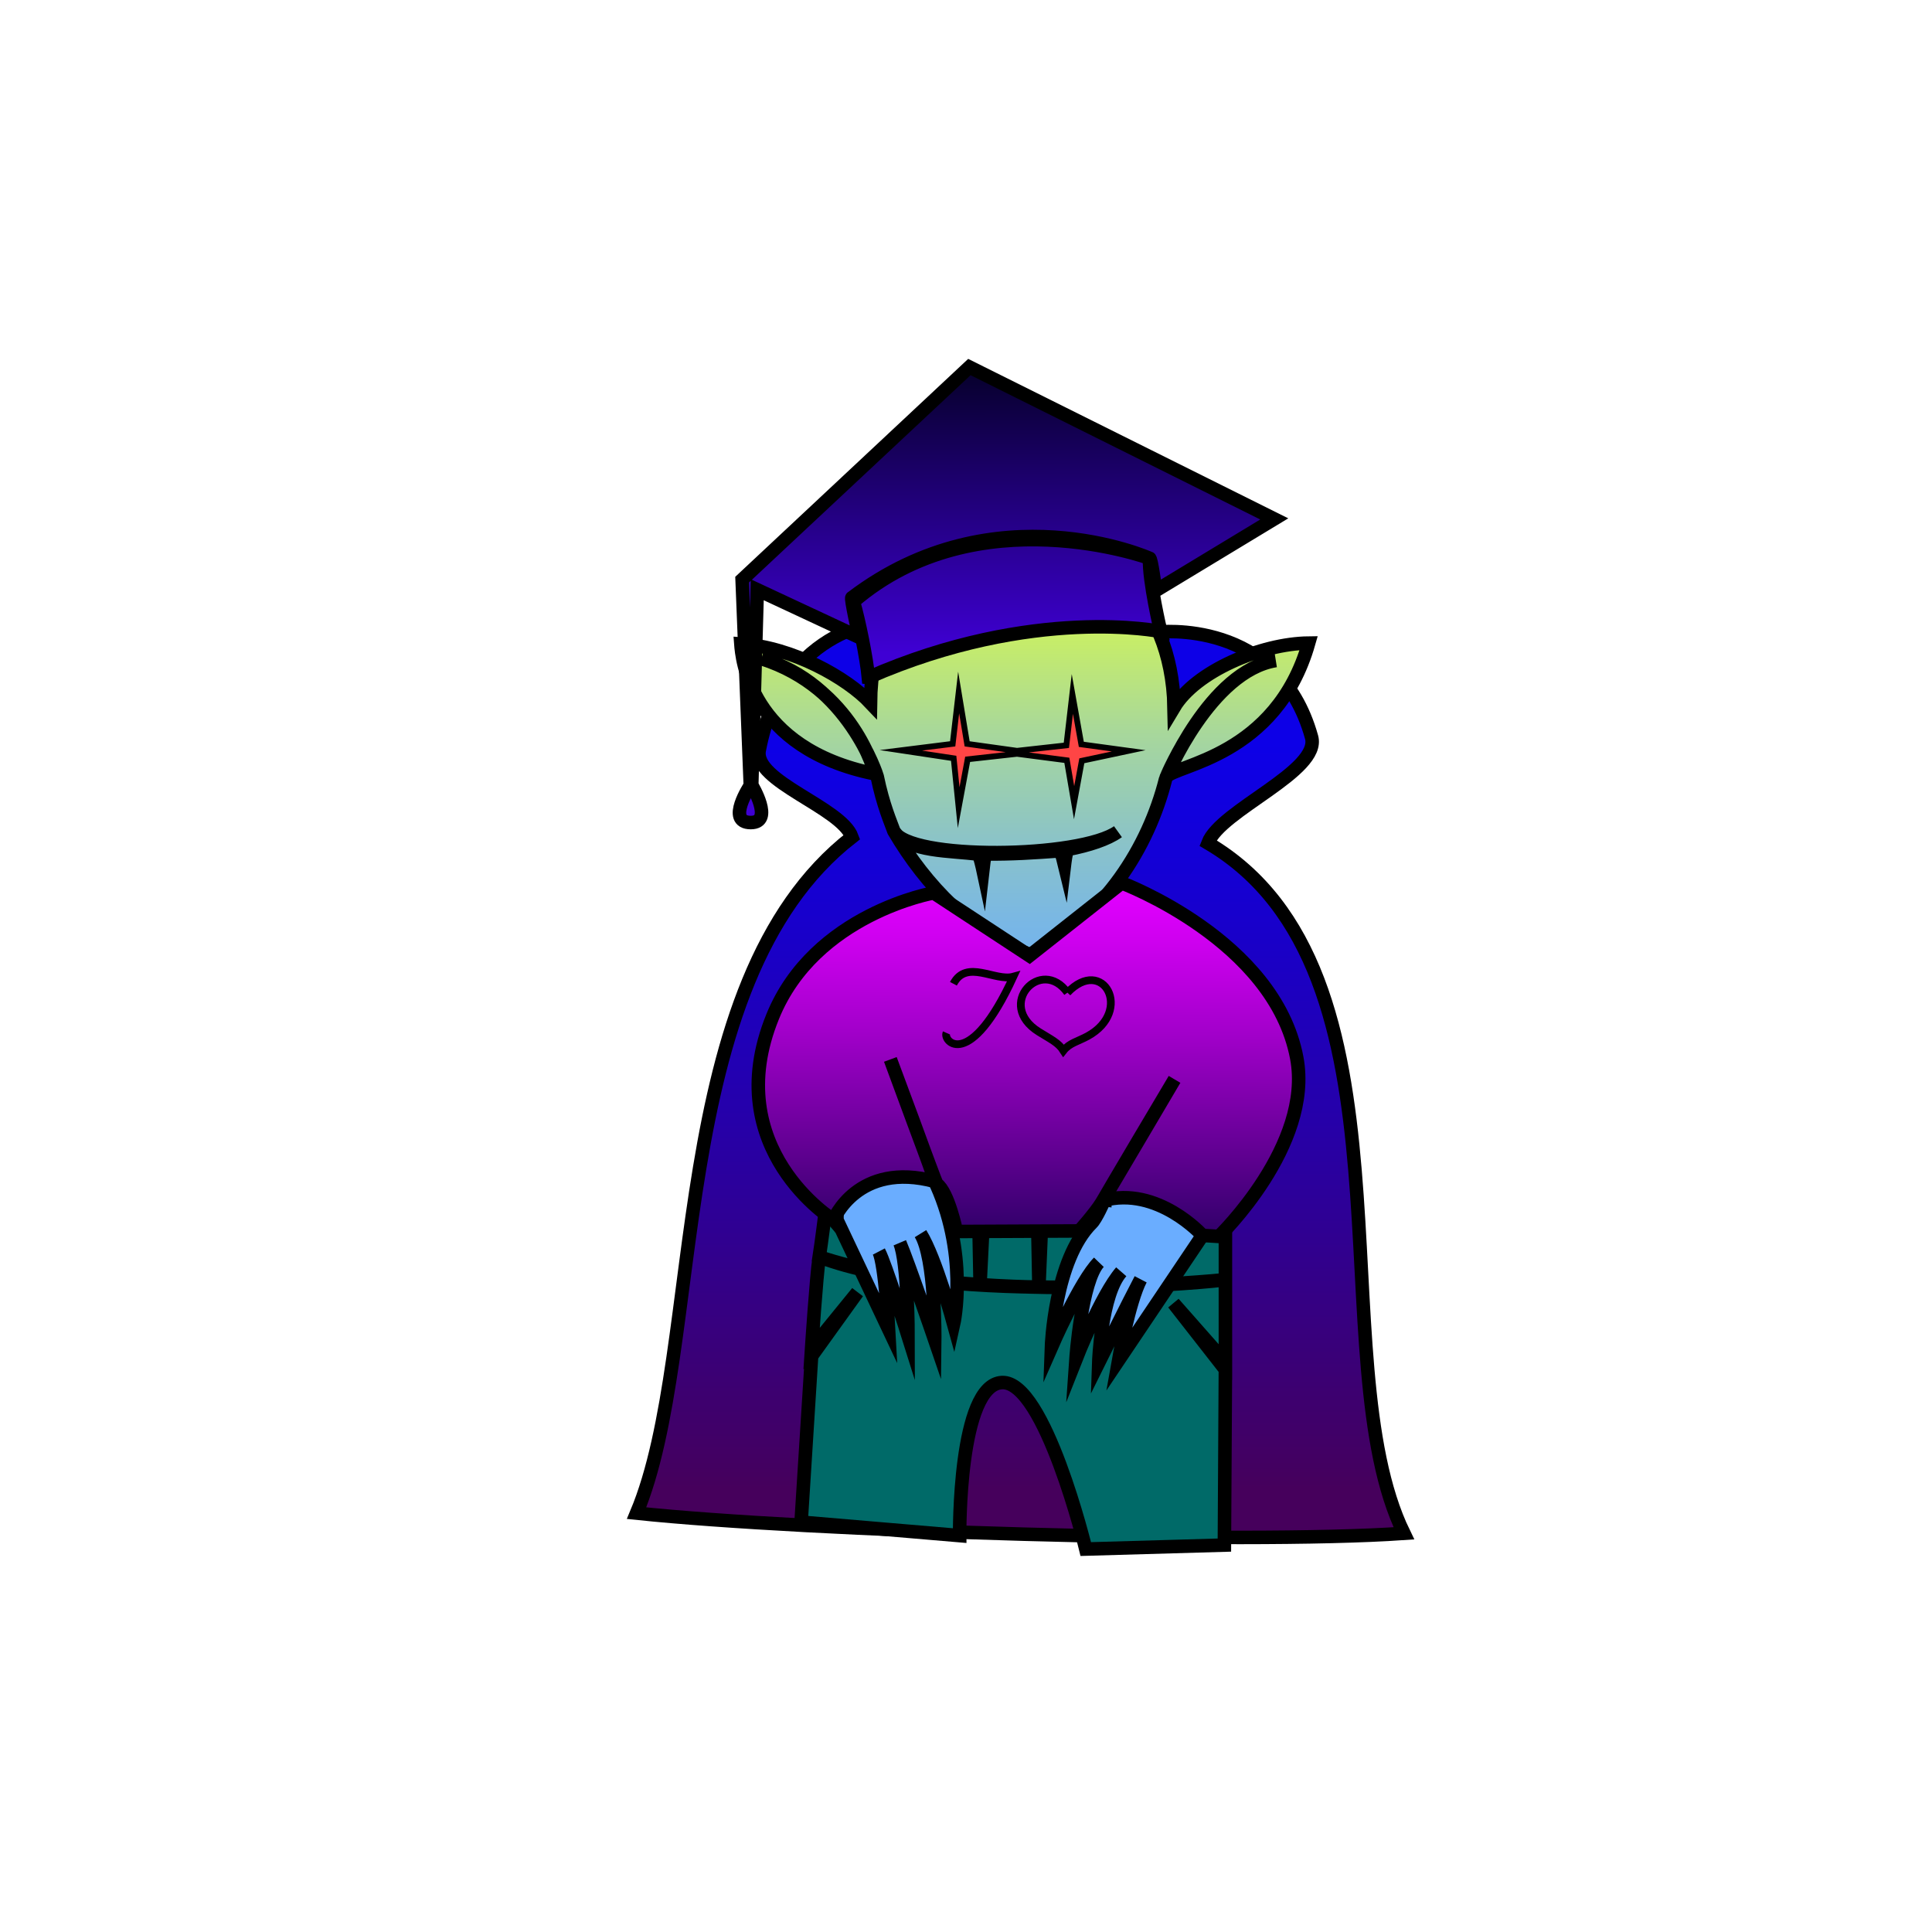 <?xml version="1.0" encoding="UTF-8"?>
<svg id="Monster" xmlns="http://www.w3.org/2000/svg" xmlns:xlink="http://www.w3.org/1999/xlink" viewBox="0 0 1000 1000">
  <defs>
    <style>
      .cls-1 {
        fill: none;
        stroke-width: 4px;
      }

      .cls-1, .cls-2, .cls-3, .cls-4, .cls-5, .cls-6, .cls-7 {
        stroke: #000;
        stroke-miterlimit: 10;
      }

      .cls-2 {
        fill: url(#Unbenannter_Verlauf_22);
      }

      .cls-2, .cls-3, .cls-4, .cls-5, .cls-6 {
        stroke-width: 7px;
      }

      .cls-3 {
        fill: #006a68;
      }

      .cls-4 {
        fill: url(#Unbenannter_Verlauf_9);
      }

      .cls-5 {
        fill: url(#Unbenannter_Verlauf_8);
      }

      .cls-6 {
        fill: url(#Unbenannter_Verlauf_3);
      }

      .cls-7 {
        fill: #ff4545;
        stroke-width: 3px;
      }
    </style>
    <linearGradient id="Unbenannter_Verlauf_9" data-name="Unbenannter Verlauf 9" x1="325.55" y1="1701.75" x2="325.55" y2="1304.59" gradientTransform="translate(202.52 2078.98) scale(1 -1)" gradientUnits="userSpaceOnUse">
      <stop offset=".02" stop-color="#0d00e7"/>
      <stop offset=".18" stop-color="#1400d5"/>
      <stop offset=".51" stop-color="#2600a9"/>
      <stop offset=".96" stop-color="#430061"/>
      <stop offset=".99" stop-color="#46005c"/>
    </linearGradient>
    <linearGradient id="Unbenannter_Verlauf_8" data-name="Unbenannter Verlauf 8" x1="327.9" y1="1788.49" x2="327.9" y2="1413.47" gradientTransform="translate(202.52 2078.98) scale(1 -1)" gradientUnits="userSpaceOnUse">
      <stop offset="0" stop-color="#e1ff3f"/>
      <stop offset=".1" stop-color="#c8ee66"/>
      <stop offset=".24" stop-color="#a7d79c"/>
      <stop offset=".38" stop-color="#8cc4c6"/>
      <stop offset=".5" stop-color="#79b7e5"/>
      <stop offset=".61" stop-color="#6eaff8"/>
      <stop offset=".68" stop-color="#6aadff"/>
    </linearGradient>
    <linearGradient id="Unbenannter_Verlauf_3" data-name="Unbenannter Verlauf 3" x1="330.68" y1="1620.62" x2="329.16" y2="1439.94" gradientTransform="translate(202.52 2078.98) scale(1 -1)" gradientUnits="userSpaceOnUse">
      <stop offset=".02" stop-color="#e100ff"/>
      <stop offset=".15" stop-color="#cf00f0"/>
      <stop offset=".42" stop-color="#a200ca"/>
      <stop offset=".79" stop-color="#5b008d"/>
      <stop offset=".99" stop-color="#31006a"/>
    </linearGradient>
    <linearGradient id="Unbenannter_Verlauf_22" data-name="Unbenannter Verlauf 22" x1="520.52" y1="189.9" x2="521.12" y2="337.83" gradientUnits="userSpaceOnUse">
      <stop offset="0" stop-color="#06002a"/>
      <stop offset="1" stop-color="#3f00d4"/>
    </linearGradient>
  </defs>
  <g id="Monster_005_var" data-name="Monster 005 var">
    <g id="Monster_005_SimpleShape" data-name="Monster 005 SimpleShape">
      <path id="Monster_005_SimpleShape_05" data-name="Monster 005 SimpleShape 05" class="cls-4" d="m329.49,783.2c36-85.94,13.94-274.06,111.48-349.94-5.6-15.45-51.04-28.75-48-44.9,12.39-65.81,68.13-67.35,68.13-67.35l137.81,6.19s62.71-7.74,79.95,54.33c4.9,17.63-47.11,37.73-53.63,54.83,111.87,65.81,57.29,266.71,101.42,357.29-83.61,5.81-308.9-1.16-397.16-10.45h0Z"/>
      <path id="Monster_005_SimpleShape_04" data-name="Monster 005 SimpleShape 04" class="cls-3" d="m427.3,626.3s-2.19,17.52-3.26,24.23c77.45,26.06,210.07,12.26,209.45,11.9,0,0-141.29,14.16-209.45-11.9-1.52,10.32-3.97,47.52-3.97,47.52l23.74-29.16-23.74,33.03-5.42,85.94,82.06,6.97s-.77-78.19,21.94-79.23c22.19-1.01,43.35,86.19,43.35,86.19l71.74-2.06.52-90.84-26.84-34.32,26.85,30.45v-67.36l-95.11-5.22-1.42,33.48-.64-33.59-28.14-1.54-1.67,33.46-.64-33.59-79.36-4.35h.01Z"/>
      <path id="Monster_005_SimpleShape_03" data-name="Monster 005 SimpleShape 03" class="cls-5" d="m571.82,621.01c38.71-16,50.58,18.45,50.58,18.45l-43.42,64.58s5.29-30.06,11.42-41.87c-6.13,11.61-21.69,43.04-21.69,43.04,0,0,1.17-35.11,11.63-46.92-10.45,12.19-23.42,45.16-23.42,45.16,0,0,2.77-40.26,11.81-50.06-9.55,9.55-24.52,43.87-24.52,43.87,0,0,1.55-45.16,20.9-64.26,2.25-2.22,6.19-11.1,6.19-11.1,0,0-98-32.16-88.26-12.13,18.84,38.71,10.58,75.48,10.58,75.48,0,0-9.29-34.06-17.16-46.71,7.87,12.77,7.35,54.97,7.35,54.97,0,0-13.7-40.05-18.08-50.25,4.26,10.06,4.28,48.18,4.28,48.18,0,0-11.74-37.42-15.1-43.61,3.23,6.45,5.03,40.13,5.03,40.13l-26.71-56.44-.26-28.2,125.42,4.39s.05-104.42-27.61-114.58c-27.18-9.98-51.35-34.32-68.13-62.97,7.61,15.35,96.65,14.26,116,.32-5.37,3.86-14.85,7.07-26.06,9.22-.69.13-1.61,7.81-1.61,7.81,0,0-1.72-7.15-2.36-7.11-13.77.98-24.8,1.75-38.48,1.62-.52,0-1.42,8-1.42,8,0,0-1.66-7.75-2.45-7.87-13.55-1.98-36.39-.9-43.61-12-1.55-4.39-5.52-13.12-8.66-28.37-.07-.34-15.15-48.27-59.85-60.86,47.42,15.1,58.97,59.69,58.63,59.62-65.25-13.21-68.81-60.45-69.32-67.27,26.82,1.65,54.95,17.65,67.08,30.55,1.49-120.84,154.98-110.36,157.16,2.32,11.1-18.58,44.9-33.03,69.68-33.29-16.84,59.08-69.46,62.95-73.72,69.38-.11.17,22.88-54.93,56.69-60.35-34.32,5.42-57,61.16-57.03,61.3-9.04,35.93-31.85,71.08-67.1,89.67-30.07,15.85,9.14,106.81,35.61,128.13v.03Z"/>
      <polygon id="Monster_005_SimpleShape_02" data-name="Monster 005 SimpleShape 02" class="cls-7" points="496.2 358.43 500.59 385.01 526.4 388.62 551.95 385.78 555.04 359.2 559.69 385.27 584.2 388.62 559.95 393.78 555.95 415.46 552.2 393.53 526.4 390.17 500.85 393.01 496.2 418.04 493.62 392.49 466.27 388.37 493.11 385.01 496.2 358.43"/>
      <path id="Monster_005_SimpleShape_01" data-name="Monster 005 SimpleShape 01" class="cls-6" d="m431.43,631.46s12.39-30.72,52.52-19.94c.54.15-23.1-63.16-23.1-63.16,0,0,23.6,64.15,24,64.42,6.01,4.16,10.2,24.64,10.2,24.64l63.6-.29s8.14-9.09,11.52-14.57c2.51-4.07,37.77-63.88,37.77-63.88,0,0-37.33,62.8-37,62.71,28.3-7.77,51.45,18.06,51.45,18.06l8.52.52s48.81-47.09,40.29-92.38c-11.49-61.11-90.62-90.59-90.62-90.59l-47.74,37.68-49.55-32.52s-61.67,10.7-83.35,64c-27.87,68.52,31.48,105.29,31.48,105.29h0Z"/>
      <path id="Hat" class="cls-2" d="m449.5,350.65c85.52-37.47,151.29-23.77,151.29-23.77,0,0-6.23-26.23-5.79-37.91.89-.65,3.14,16.78,3.14,16.78l61.42-37.16-157.81-78.62-117.63,110.05,4.24,106.52s-12.8,19.21.23,19.21c12.26,0,.51-19.37.51-19.37l2.86-101.13,52.75,24.62s-4.66-20.94-3.74-20.52c74.19-56.26,154.02-20.39,154.02-20.39,0,0-89.12-32.77-153.25,22.46,2.84,9.59,6.81,29.37,7.74,39.23Z"/>
      <path id="I" class="cls-1" d="m493.49,509.19c6.79-12.92,21.65-1.03,31.05-3.67-22.61,49.06-36.63,33.56-34.65,29.11"/>
      <path id="Heart" class="cls-1" d="m552.51,513.79c-13.49-18.88-37.43,6.14-14.82,20.28,6.29,3.93,10.12,5.61,12.75,9.73,3.1-3.95,7.61-4.8,12.55-7.51,23.72-13.01,7.98-41.77-10.47-22.5"/>
    </g>
  </g>
</svg>